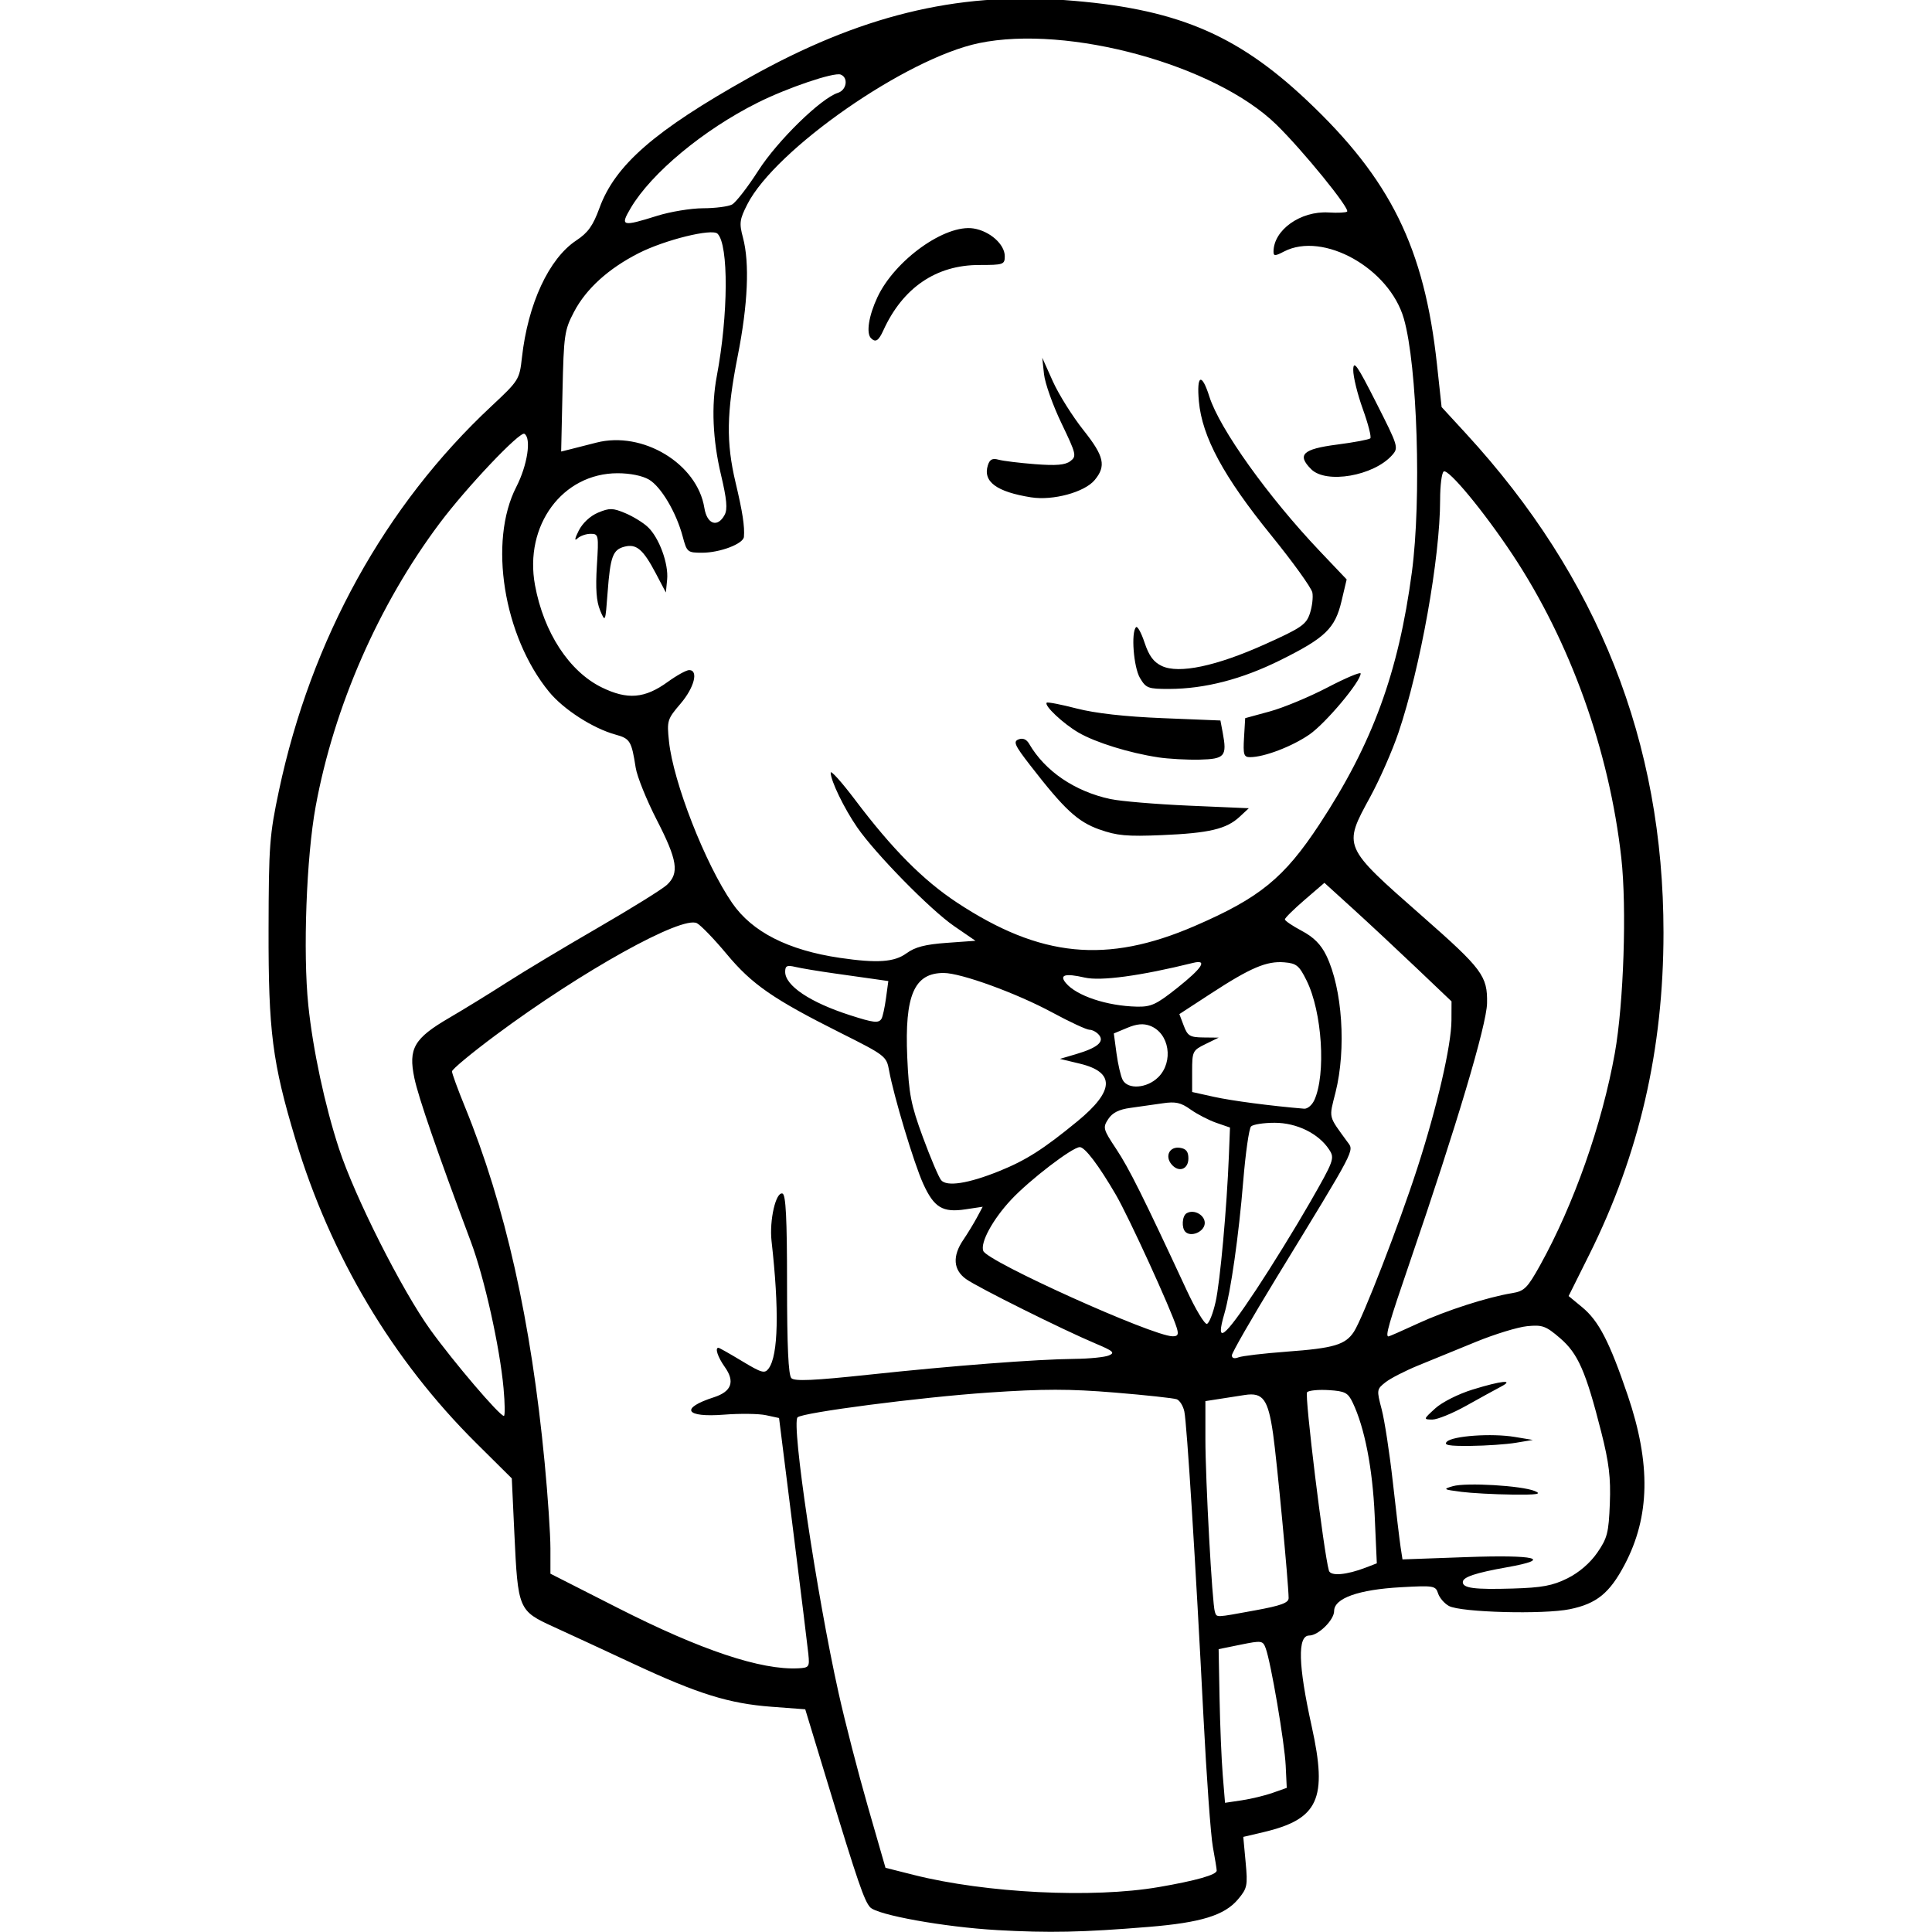<?xml version="1.0" encoding="UTF-8" standalone="no"?>
<!-- Created with Inkscape (http://www.inkscape.org/) -->

<svg
   width="83.658mm"
   height="83.649mm"
   viewBox="0 0 83.658 83.649"
   version="1.1"
   id="svg5"
   xml:space="preserve"
   inkscape:version="1.2.2 (b0a8486541, 2022-12-01)"
   sodipodi:docname="jenkins.svg"
   xmlns:inkscape="http://www.inkscape.org/namespaces/inkscape"
   xmlns:sodipodi="http://sodipodi.sourceforge.net/DTD/sodipodi-0.dtd"
   xmlns="http://www.w3.org/2000/svg"
   xmlns:svg="http://www.w3.org/2000/svg"><sodipodi:namedview
     id="namedview7"
     pagecolor="#ffffff"
     bordercolor="#000000"
     borderopacity="0.25"
     inkscape:showpageshadow="2"
     inkscape:pageopacity="0.0"
     inkscape:pagecheckerboard="0"
     inkscape:deskcolor="#d1d1d1"
     inkscape:document-units="mm"
     showgrid="false"
     inkscape:zoom="0.99902044"
     inkscape:cx="187.18336"
     inkscape:cy="28.527945"
     inkscape:window-width="1873"
     inkscape:window-height="1216"
     inkscape:window-x="0"
     inkscape:window-y="0"
     inkscape:window-maximized="1"
     inkscape:current-layer="layer1" /><defs
     id="defs2" /><g
     inkscape:label="Layer 1"
     inkscape:groupmode="layer"
     id="layer1"
     transform="translate(163.812,-589.394)"><path
       style="fill:#000000;stroke-width:1"
       d="m -120.654,672.968 c -2.265,-0.129 -5.168,-0.651 -5.479,-0.986 -0.254,-0.274 -0.543,-1.116 -1.789,-5.212 l -1.022,-3.361 -1.46,-0.11 c -1.84,-0.138 -3.181,-0.555 -5.968,-1.855 -1.217,-0.568 -2.776,-1.29 -3.464,-1.604 -1.53,-0.699 -1.549,-0.743 -1.704,-4.053 l -0.111,-2.377 -1.541,-1.529 c -3.625,-3.598 -6.309,-8.107 -7.824,-13.142 -1.003,-3.334 -1.176,-4.68 -1.167,-9.098 0.007,-3.638 0.041,-4.092 0.452,-6.025 1.39,-6.542 4.59,-12.331 9.194,-16.63 1.191,-1.113 1.219,-1.156 1.325,-2.109 0.259,-2.329 1.168,-4.287 2.355,-5.072 0.507,-0.335 0.723,-0.638 1.003,-1.407 0.677,-1.857 2.397,-3.354 6.483,-5.642 4.771,-2.673 8.941,-3.7 13.63,-3.36 4.79,0.348 7.437,1.44 10.51,4.336 3.634,3.425 5.094,6.388 5.643,11.455 l 0.199,1.833 1.055,1.147 c 5.731,6.235 8.553,13.365 8.553,21.61 0,5.057 -1.046,9.595 -3.216,13.948 l -0.892,1.789 0.584,0.482 c 0.719,0.593 1.185,1.493 1.975,3.817 1.008,2.966 0.966,5.25 -0.135,7.336 -0.648,1.228 -1.209,1.685 -2.365,1.924 -1.135,0.236 -4.732,0.141 -5.243,-0.139 -0.197,-0.108 -0.408,-0.353 -0.469,-0.545 -0.105,-0.331 -0.188,-0.345 -1.609,-0.266 -1.839,0.102 -2.892,0.477 -2.892,1.031 0,0.387 -0.683,1.06 -1.077,1.06 -0.516,0 -0.481,1.276 0.106,3.934 0.696,3.15 0.297,4.02 -2.103,4.584 l -0.86,0.202 0.102,1.095 c 0.095,1.018 0.071,1.131 -0.33,1.608 -0.584,0.694 -1.601,1.008 -3.864,1.194 -2.872,0.236 -4.317,0.266 -6.582,0.138 z m 7.006,-1.859 c 1.625,-0.28 2.521,-0.534 2.521,-0.716 0,-0.067 -0.075,-0.526 -0.166,-1.022 -0.092,-0.495 -0.275,-3.035 -0.408,-5.645 -0.337,-6.624 -0.717,-12.695 -0.828,-13.214 -0.051,-0.24 -0.199,-0.477 -0.327,-0.527 -0.129,-0.049 -1.342,-0.181 -2.696,-0.292 -1.958,-0.161 -3.075,-0.161 -5.453,0.001 -2.957,0.201 -8.063,0.864 -8.272,1.073 -0.274,0.274 0.824,7.653 1.776,11.932 0.276,1.243 0.847,3.455 1.267,4.916 l 0.765,2.657 1.229,0.31 c 3.121,0.786 7.746,1.016 10.593,0.526 z m 4.947,-4.084 0.607,-0.214 -0.046,-0.964 c -0.048,-1 -0.64,-4.472 -0.866,-5.082 -0.124,-0.333 -0.172,-0.34 -1.084,-0.155 l -0.954,0.194 0.04,2.122 c 0.022,1.167 0.084,2.664 0.138,3.327 l 0.099,1.205 0.73,-0.109 c 0.401,-0.06 1.003,-0.206 1.337,-0.323 z m -20.106,-5.993 c -0.032,-0.316 -0.332,-2.748 -0.665,-5.405 l -0.606,-4.831 -0.565,-0.122 c -0.31,-0.067 -1.126,-0.078 -1.812,-0.024 -1.693,0.133 -1.931,-0.274 -0.441,-0.754 0.763,-0.246 0.918,-0.677 0.47,-1.307 -0.305,-0.429 -0.44,-0.835 -0.277,-0.835 0.034,0 0.495,0.26 1.023,0.579 0.858,0.517 0.982,0.551 1.154,0.315 0.415,-0.567 0.459,-2.53 0.123,-5.513 -0.101,-0.899 0.188,-2.154 0.475,-2.058 0.144,0.048 0.196,1.082 0.196,3.935 0,2.678 0.058,3.928 0.187,4.058 0.141,0.142 0.972,0.104 3.361,-0.151 3.644,-0.39 7.249,-0.667 8.911,-0.684 0.631,-0.006 1.295,-0.073 1.475,-0.148 0.279,-0.116 0.194,-0.192 -0.574,-0.515 -1.408,-0.592 -5.096,-2.428 -5.606,-2.791 -0.558,-0.397 -0.601,-0.995 -0.123,-1.698 0.184,-0.27 0.448,-0.704 0.588,-0.963 l 0.253,-0.472 -0.746,0.112 c -0.991,0.149 -1.36,-0.075 -1.831,-1.109 -0.396,-0.87 -1.279,-3.803 -1.478,-4.912 -0.109,-0.606 -0.167,-0.651 -2.089,-1.614 -2.925,-1.466 -3.846,-2.103 -4.94,-3.417 -0.535,-0.643 -1.115,-1.244 -1.288,-1.337 -0.642,-0.343 -4.982,2.069 -8.712,4.843 -1.043,0.775 -1.896,1.483 -1.896,1.573 0,0.09 0.249,0.772 0.553,1.517 1.753,4.291 2.874,9.29 3.46,15.437 0.137,1.435 0.249,3.1 0.249,3.702 v 1.094 l 2.934,1.491 c 3.589,1.823 6.185,2.69 7.803,2.606 0.46,-0.024 0.488,-0.062 0.433,-0.599 z m 19.338,-1.906 c 1.128,-0.206 1.457,-0.327 1.456,-0.533 -0.005,-0.651 -0.508,-5.963 -0.674,-7.118 -0.215,-1.494 -0.437,-1.798 -1.225,-1.676 -0.307,0.048 -0.816,0.127 -1.131,0.176 l -0.574,0.089 v 1.638 c 0,1.775 0.295,7.153 0.41,7.486 0.088,0.254 -0.007,0.258 1.738,-0.062 z m 13.529,-1.388 c 0.499,-0.247 0.979,-0.66 1.288,-1.105 0.439,-0.633 0.499,-0.866 0.548,-2.131 0.044,-1.123 -0.035,-1.773 -0.373,-3.105 -0.666,-2.621 -1.004,-3.392 -1.783,-4.061 -0.615,-0.528 -0.763,-0.582 -1.424,-0.517 -0.406,0.04 -1.402,0.345 -2.213,0.677 -0.811,0.332 -1.938,0.793 -2.503,1.024 -0.565,0.231 -1.204,0.559 -1.419,0.729 -0.382,0.301 -0.386,0.329 -0.165,1.169 0.125,0.473 0.343,1.893 0.484,3.155 0.141,1.262 0.293,2.531 0.337,2.82 l 0.081,0.525 2.756,-0.099 c 3.028,-0.109 3.792,0.08 1.775,0.438 -1.379,0.245 -1.92,0.427 -1.92,0.644 0,0.263 0.506,0.328 2.155,0.279 1.277,-0.038 1.733,-0.123 2.376,-0.442 z m -4.612,-3.748 c -0.763,-0.098 -0.788,-0.115 -0.352,-0.242 0.57,-0.167 2.982,-0.025 3.548,0.209 0.324,0.134 0.119,0.166 -0.984,0.154 -0.766,-0.008 -1.762,-0.063 -2.213,-0.12 z m -0.609,-2.169 c 0.253,-0.253 1.943,-0.372 2.94,-0.206 l 0.784,0.13 -0.738,0.123 c -0.406,0.068 -1.287,0.128 -1.959,0.135 -0.941,0.01 -1.177,-0.032 -1.027,-0.182 z m -0.505,-1.441 c 0.295,-0.269 1.003,-0.626 1.616,-0.815 1.258,-0.389 1.844,-0.447 1.22,-0.121 -0.225,0.118 -0.896,0.486 -1.491,0.819 -0.595,0.333 -1.259,0.603 -1.475,0.6 -0.387,-0.005 -0.384,-0.014 0.131,-0.483 z m -3.002,6.891 0.474,-0.183 -0.093,-2.085 c -0.091,-2.031 -0.435,-3.794 -0.95,-4.872 -0.207,-0.433 -0.33,-0.498 -1.036,-0.543 -0.44,-0.028 -0.864,0.013 -0.941,0.09 -0.116,0.116 0.722,6.955 0.946,7.727 0.072,0.248 0.76,0.19 1.6,-0.134 z m -37.339,-7.759 c -0.163,-1.795 -0.829,-4.782 -1.415,-6.348 -1.452,-3.874 -2.276,-6.262 -2.448,-7.092 -0.266,-1.28 -0.013,-1.715 1.509,-2.603 0.653,-0.381 1.778,-1.073 2.499,-1.537 0.721,-0.464 2.492,-1.527 3.934,-2.361 1.443,-0.835 2.789,-1.671 2.992,-1.859 0.547,-0.507 0.46,-1.069 -0.436,-2.813 -0.443,-0.862 -0.854,-1.881 -0.914,-2.265 -0.179,-1.153 -0.243,-1.258 -0.873,-1.431 -0.98,-0.27 -2.252,-1.089 -2.878,-1.853 -1.975,-2.41 -2.631,-6.511 -1.419,-8.871 0.483,-0.94 0.661,-2.109 0.352,-2.301 -0.195,-0.121 -2.504,2.316 -3.671,3.874 -2.643,3.528 -4.574,7.938 -5.368,12.261 -0.402,2.186 -0.555,6.326 -0.319,8.606 0.199,1.926 0.715,4.338 1.327,6.206 0.686,2.096 2.728,6.143 3.961,7.853 1.016,1.408 2.995,3.727 3.181,3.727 0.052,0 0.046,-0.537 -0.014,-1.192 z m 33.914,-1.59 c 2.039,-0.149 2.537,-0.297 2.907,-0.861 0.382,-0.583 1.957,-4.647 2.748,-7.093 0.856,-2.644 1.472,-5.314 1.476,-6.393 l 0.003,-0.82 -1.518,-1.445 c -0.835,-0.795 -2.073,-1.95 -2.752,-2.567 l -1.234,-1.121 -0.856,0.737 c -0.471,0.406 -0.856,0.786 -0.856,0.846 0,0.06 0.33,0.283 0.733,0.497 0.517,0.274 0.83,0.59 1.063,1.071 0.694,1.433 0.869,4.045 0.397,5.923 -0.288,1.146 -0.327,0.986 0.518,2.148 0.291,0.401 0.411,0.172 -3.09,5.902 -1.054,1.726 -1.917,3.228 -1.917,3.337 0,0.123 0.109,0.156 0.287,0.086 0.158,-0.062 1.098,-0.173 2.09,-0.246 z m -4.763,-1.029 c -0.245,-0.795 -2.083,-4.814 -2.635,-5.76 -0.747,-1.282 -1.341,-2.067 -1.565,-2.067 -0.318,0 -2.17,1.418 -2.973,2.278 -0.796,0.852 -1.344,1.859 -1.206,2.217 0.177,0.461 7.316,3.681 8.194,3.696 0.234,0.004 0.274,-0.074 0.184,-0.364 z m 10.437,-0.189 c 1.226,-0.565 3.021,-1.143 4.092,-1.317 0.519,-0.085 0.655,-0.22 1.2,-1.2 1.461,-2.627 2.687,-6.106 3.239,-9.19 0.384,-2.148 0.522,-6.296 0.281,-8.452 -0.519,-4.647 -2.211,-9.365 -4.709,-13.133 -1.239,-1.868 -2.777,-3.728 -2.981,-3.602 -0.086,0.053 -0.156,0.605 -0.156,1.226 0,2.505 -0.851,7.262 -1.801,10.075 -0.265,0.785 -0.817,2.04 -1.226,2.79 -1.183,2.17 -1.202,2.127 2.246,5.158 2.613,2.297 2.836,2.596 2.813,3.778 -0.018,0.937 -1.324,5.317 -3.333,11.178 -0.928,2.708 -1.083,3.248 -0.935,3.248 0.032,0 0.604,-0.251 1.27,-0.558 z m -7.009,-1.45 c 0.672,-1.014 1.717,-2.709 2.324,-3.767 1.062,-1.851 1.093,-1.937 0.844,-2.317 -0.454,-0.693 -1.4,-1.158 -2.358,-1.158 -0.475,0 -0.935,0.071 -1.022,0.158 -0.087,0.087 -0.239,1.154 -0.339,2.371 -0.192,2.349 -0.54,4.79 -0.816,5.736 -0.398,1.364 -0.033,1.09 1.366,-1.023 z m -1.747,0.519 c 0.197,-0.885 0.486,-4.07 0.576,-6.353 l 0.047,-1.202 -0.593,-0.205 c -0.326,-0.113 -0.827,-0.372 -1.114,-0.576 -0.423,-0.302 -0.651,-0.352 -1.211,-0.268 -0.379,0.057 -1.006,0.146 -1.393,0.198 -0.496,0.066 -0.78,0.209 -0.96,0.484 -0.243,0.371 -0.225,0.437 0.347,1.299 0.556,0.838 1.162,2.054 3.046,6.107 0.388,0.836 0.785,1.494 0.881,1.462 0.096,-0.032 0.264,-0.458 0.373,-0.947 z m -1.309,-3.04 c -0.172,-0.172 -0.141,-0.683 0.049,-0.8 0.33,-0.204 0.839,0.097 0.787,0.466 -0.05,0.351 -0.6,0.571 -0.836,0.334 z m -0.6,-2.921 c -0.298,-0.359 -0.085,-0.781 0.361,-0.717 0.27,0.038 0.37,0.162 0.37,0.46 0,0.478 -0.423,0.627 -0.73,0.257 z m -7.467,0.295 c 1.163,-0.469 1.912,-0.945 3.387,-2.155 1.614,-1.324 1.649,-2.131 0.107,-2.501 l -0.858,-0.206 0.696,-0.205 c 0.925,-0.273 1.24,-0.537 0.995,-0.832 -0.102,-0.123 -0.288,-0.224 -0.413,-0.224 -0.125,0 -0.851,-0.337 -1.612,-0.749 -1.543,-0.834 -3.95,-1.71 -4.701,-1.71 -1.276,0 -1.693,0.964 -1.577,3.643 0.07,1.606 0.159,2.061 0.679,3.474 0.33,0.894 0.684,1.729 0.788,1.854 0.243,0.293 1.175,0.149 2.509,-0.389 z m 13.649,-3.07 c 0.514,-1.129 0.342,-3.825 -0.333,-5.185 -0.322,-0.65 -0.437,-0.744 -0.964,-0.788 -0.764,-0.064 -1.461,0.232 -3.17,1.346 l -1.375,0.896 0.19,0.502 c 0.167,0.444 0.267,0.503 0.85,0.51 l 0.661,0.007 -0.574,0.281 c -0.552,0.27 -0.574,0.315 -0.574,1.177 v 0.896 l 0.942,0.209 c 0.771,0.171 2.46,0.393 3.908,0.514 0.143,0.012 0.34,-0.153 0.438,-0.367 z m -6.756,-0.997 c 0.677,-0.677 0.482,-1.91 -0.353,-2.227 -0.29,-0.11 -0.576,-0.085 -0.989,0.088 l -0.582,0.243 0.116,0.862 c 0.064,0.474 0.184,0.992 0.267,1.149 0.225,0.429 1.058,0.366 1.54,-0.116 z m -11.983,-2.535 c 0.051,-0.083 0.139,-0.483 0.194,-0.89 l 0.101,-0.74 -0.553,-0.079 c -0.304,-0.043 -1.107,-0.157 -1.783,-0.252 -0.676,-0.095 -1.432,-0.221 -1.68,-0.279 -0.374,-0.088 -0.451,-0.052 -0.451,0.212 0,0.596 1.075,1.318 2.787,1.87 1.05,0.339 1.259,0.363 1.385,0.158 z m 12.813,-1.339 c 1.083,-0.862 1.319,-1.236 0.679,-1.078 -2.277,0.563 -3.996,0.796 -4.694,0.636 -0.849,-0.194 -1.111,-0.119 -0.817,0.235 0.46,0.554 1.779,0.994 3.07,1.024 0.624,0.014 0.847,-0.089 1.762,-0.817 z m -11.729,-1.494 c 0.364,-0.269 0.806,-0.384 1.736,-0.451 l 1.248,-0.09 -0.925,-0.635 c -1.027,-0.706 -3.416,-3.141 -4.202,-4.284 -0.562,-0.817 -1.138,-2.005 -1.143,-2.36 -0.002,-0.126 0.475,0.405 1.061,1.181 1.609,2.132 2.94,3.474 4.41,4.444 3.605,2.378 6.48,2.662 10.286,1.017 2.822,-1.22 3.877,-2.08 5.411,-4.412 2.293,-3.485 3.419,-6.558 3.999,-10.912 0.42,-3.153 0.237,-8.94 -0.347,-10.977 -0.626,-2.184 -3.497,-3.79 -5.193,-2.906 -0.382,0.199 -0.451,0.2 -0.451,0.006 0,-0.939 1.172,-1.773 2.387,-1.698 0.394,0.024 0.754,0.006 0.8,-0.039 0.13,-0.13 -1.922,-2.652 -3.063,-3.766 -2.65,-2.588 -9.02,-4.333 -12.881,-3.528 -3.152,0.657 -8.82,4.603 -10.03,6.983 -0.333,0.655 -0.354,0.813 -0.187,1.437 0.294,1.099 0.215,2.895 -0.226,5.122 -0.486,2.458 -0.508,3.745 -0.092,5.492 0.301,1.266 0.398,1.896 0.36,2.344 -0.026,0.303 -1.038,0.688 -1.81,0.688 -0.632,0 -0.661,-0.024 -0.84,-0.697 -0.278,-1.047 -0.937,-2.161 -1.461,-2.47 -0.283,-0.167 -0.817,-0.275 -1.358,-0.275 -2.389,0 -4.056,2.261 -3.577,4.851 0.378,2.047 1.481,3.733 2.89,4.423 1.115,0.545 1.861,0.483 2.858,-0.239 0.388,-0.281 0.805,-0.511 0.926,-0.511 0.417,0 0.222,0.76 -0.375,1.457 -0.572,0.669 -0.592,0.733 -0.498,1.628 0.185,1.766 1.565,5.299 2.736,7 0.861,1.252 2.421,2.046 4.666,2.376 1.615,0.237 2.362,0.186 2.882,-0.199 z m 8.354,-5.359 c -0.949,-0.339 -1.515,-0.863 -3.001,-2.781 -0.672,-0.867 -0.745,-1.029 -0.502,-1.122 0.184,-0.071 0.344,-0.004 0.457,0.192 0.687,1.184 1.978,2.062 3.517,2.392 0.445,0.095 1.976,0.224 3.402,0.286 l 2.593,0.112 -0.398,0.37 c -0.571,0.531 -1.321,0.708 -3.366,0.794 -1.508,0.064 -1.95,0.024 -2.702,-0.245 z m 2.534,-3.127 c -1.244,-0.188 -2.706,-0.642 -3.439,-1.068 -0.666,-0.387 -1.506,-1.177 -1.38,-1.297 0.038,-0.036 0.622,0.077 1.298,0.252 0.807,0.208 2.089,0.352 3.727,0.418 l 2.497,0.101 0.1,0.532 c 0.191,1.017 0.089,1.136 -0.998,1.163 -0.54,0.013 -1.352,-0.032 -1.805,-0.1 z m 3.725,-0.85 0.05,-0.845 1.066,-0.291 c 0.586,-0.16 1.711,-0.627 2.5,-1.039 0.789,-0.412 1.434,-0.683 1.434,-0.604 0,0.352 -1.522,2.164 -2.222,2.645 -0.758,0.521 -1.956,0.978 -2.567,0.978 -0.271,0 -0.304,-0.108 -0.261,-0.845 z m -4.505,-2.582 c -0.277,-0.469 -0.394,-1.979 -0.171,-2.202 0.061,-0.061 0.227,0.241 0.369,0.669 0.19,0.572 0.389,0.841 0.747,1.011 0.737,0.35 2.355,0.01 4.469,-0.941 1.571,-0.706 1.783,-0.852 1.942,-1.332 0.098,-0.296 0.147,-0.705 0.108,-0.907 -0.039,-0.203 -0.842,-1.319 -1.785,-2.481 -2.058,-2.535 -2.99,-4.261 -3.129,-5.798 -0.105,-1.156 0.121,-1.258 0.454,-0.205 0.443,1.396 2.542,4.333 4.782,6.692 l 1.163,1.224 -0.222,0.938 c -0.281,1.186 -0.7,1.591 -2.66,2.563 -1.656,0.822 -3.259,1.236 -4.797,1.241 -0.919,0.002 -1.009,-0.031 -1.27,-0.473 z m -23.377,-2.932 c -0.162,-0.383 -0.202,-0.942 -0.141,-1.926 0.084,-1.344 0.075,-1.387 -0.272,-1.387 -0.197,0 -0.456,0.092 -0.574,0.205 -0.133,0.126 -0.11,-0.004 0.06,-0.341 0.166,-0.329 0.499,-0.639 0.838,-0.781 0.495,-0.207 0.637,-0.204 1.175,0.021 0.337,0.141 0.778,0.411 0.979,0.601 0.49,0.461 0.904,1.588 0.837,2.277 l -0.055,0.559 -0.437,-0.83 c -0.542,-1.031 -0.837,-1.284 -1.344,-1.157 -0.517,0.13 -0.624,0.417 -0.742,1.987 -0.097,1.301 -0.1,1.307 -0.326,0.772 z m 18.669,-4.891 c -1.509,-0.24 -2.104,-0.682 -1.878,-1.394 0.08,-0.251 0.197,-0.311 0.46,-0.238 0.194,0.054 0.906,0.142 1.583,0.194 0.911,0.071 1.306,0.037 1.526,-0.13 0.281,-0.214 0.261,-0.3 -0.383,-1.641 -0.374,-0.778 -0.714,-1.735 -0.756,-2.126 l -0.076,-0.711 0.459,1.023 c 0.252,0.562 0.851,1.516 1.33,2.119 0.893,1.124 0.987,1.545 0.48,2.155 -0.436,0.525 -1.803,0.897 -2.745,0.748 z m 12.121,-1.219 c -0.627,-0.627 -0.369,-0.874 1.115,-1.066 0.741,-0.096 1.391,-0.218 1.445,-0.272 0.054,-0.054 -0.092,-0.625 -0.325,-1.27 -0.232,-0.644 -0.419,-1.407 -0.414,-1.695 0.007,-0.438 0.169,-0.207 0.993,1.42 0.961,1.896 0.978,1.951 0.688,2.277 -0.798,0.897 -2.856,1.253 -3.503,0.605 z m -19.06,-5.673 c -0.217,-0.217 -0.099,-0.972 0.278,-1.776 0.756,-1.612 2.943,-3.174 4.167,-2.975 0.704,0.114 1.347,0.687 1.347,1.2 0,0.362 -0.057,0.381 -1.115,0.381 -1.859,0 -3.303,0.987 -4.143,2.831 -0.207,0.454 -0.336,0.536 -0.534,0.338 z m -6.338,7.649 c 0.132,-0.247 0.093,-0.675 -0.158,-1.734 -0.36,-1.516 -0.423,-2.993 -0.183,-4.267 0.502,-2.661 0.519,-5.688 0.034,-6.173 -0.238,-0.238 -2.283,0.267 -3.415,0.843 -1.31,0.666 -2.276,1.542 -2.799,2.539 -0.416,0.793 -0.445,0.995 -0.5,3.446 l -0.058,2.604 0.384,-0.095 c 0.211,-0.052 0.723,-0.183 1.139,-0.29 2.008,-0.518 4.372,0.911 4.678,2.828 0.114,0.711 0.574,0.868 0.878,0.299 z m -2.925,-12.948 c 0.572,-0.179 1.468,-0.327 1.993,-0.328 0.524,-10e-4 1.088,-0.074 1.252,-0.162 0.164,-0.088 0.677,-0.749 1.139,-1.469 0.832,-1.297 2.711,-3.133 3.445,-3.366 0.381,-0.121 0.463,-0.66 0.12,-0.792 -0.289,-0.111 -2.311,0.574 -3.599,1.219 -2.344,1.174 -4.598,3.046 -5.493,4.562 -0.466,0.789 -0.381,0.814 1.144,0.336 z"
       id="path1268" /></g></svg>
